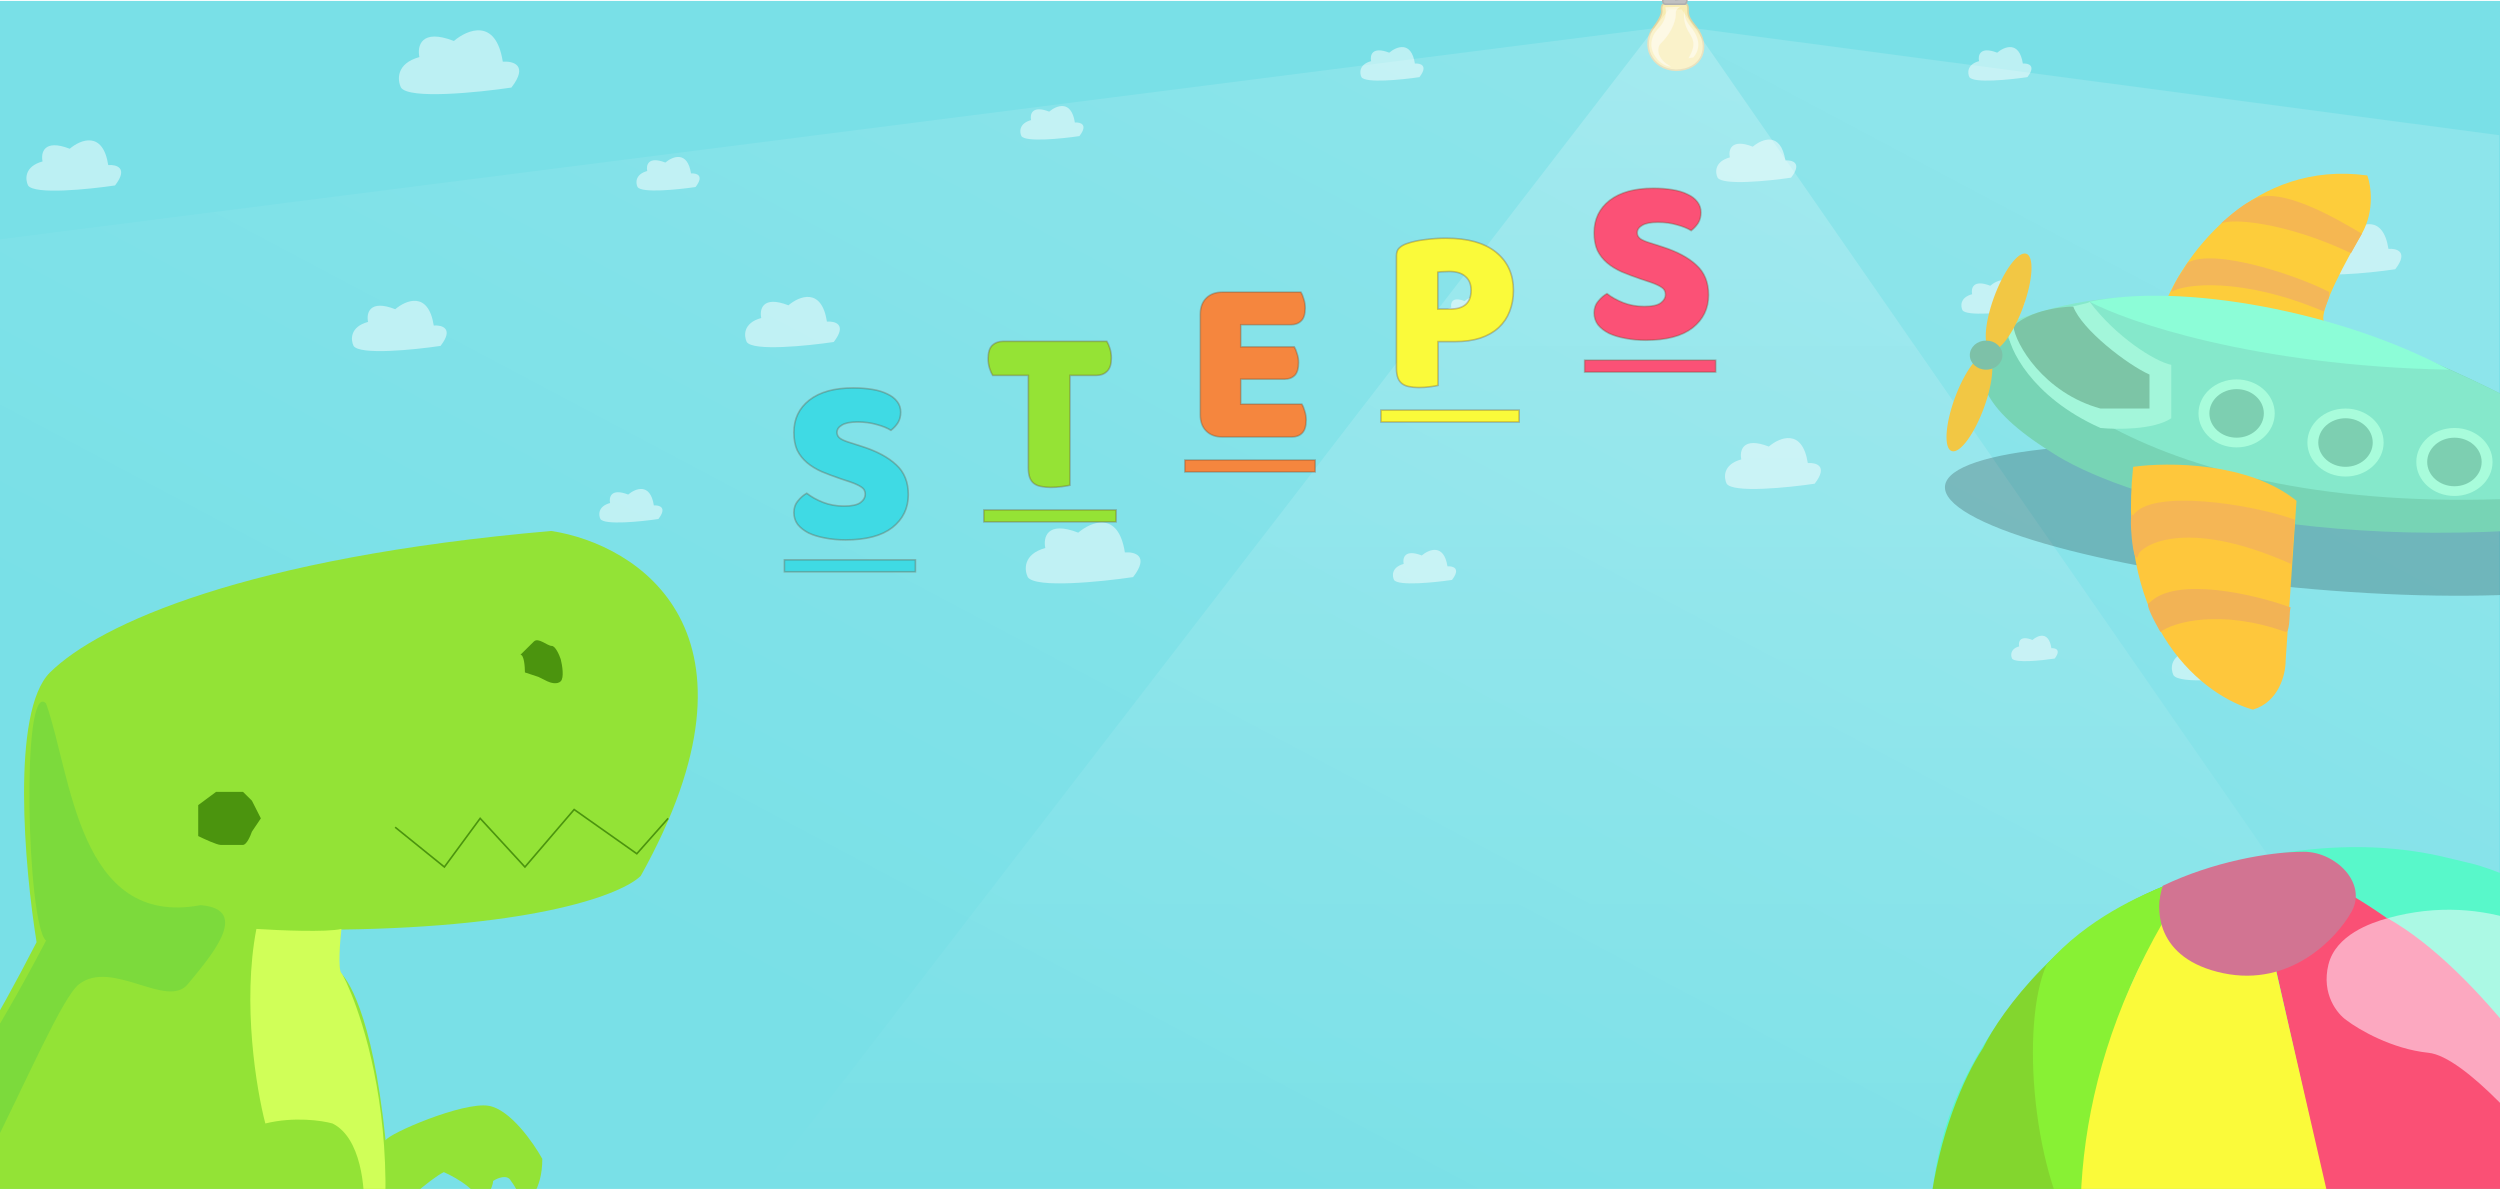 <svg width="1514" height="720" viewBox="0 0 1514 720" fill="none" xmlns="http://www.w3.org/2000/svg">
<rect x="0" y="0" width="1514" height="720" fill="#333333" stroke="none"/>
<g clip-path="url(#clip0)">
<rect width="1514" height="720" fill="white"/>
<rect y="0.578" width="1514" height="719.428" fill="#79E0E7"/>
<path d="M1188.47 187.86C1190.96 191.664 1212.92 189.445 1223.59 187.86C1229.15 180.69 1224.08 179.385 1220.85 179.629C1218.65 165.582 1209.57 169.387 1205.3 173.045C1194.76 168.948 1193.59 174.752 1194.32 178.166C1186.86 180.214 1187.31 185.482 1188.47 187.86Z" fill="white" fill-opacity="0.5"/>
<path d="M844.211 351.204C846.699 355.008 868.659 352.789 879.328 351.204C884.888 344.034 879.816 342.73 876.585 342.974C874.39 328.927 865.306 332.731 861.038 336.389C850.503 332.292 849.332 338.096 850.064 341.51C842.602 343.559 843.053 348.826 844.211 351.204Z" fill="white" fill-opacity="0.5"/>
<path d="M1045.66 292.924C1049.44 298.699 1082.77 295.33 1098.96 292.924C1107.4 282.042 1099.7 280.062 1094.8 280.432C1091.47 259.112 1077.68 264.886 1071.2 270.438C1055.21 264.22 1053.43 273.029 1054.54 278.211C1043.22 281.32 1043.9 289.315 1045.66 292.924Z" fill="white" fill-opacity="0.5"/>
<path d="M1192.66 46.717C1195.15 50.522 1217.11 48.303 1227.78 46.717C1233.34 39.548 1228.26 38.243 1225.03 38.487C1222.84 24.44 1213.75 28.245 1209.49 31.903C1198.95 27.806 1197.78 33.61 1198.51 37.024C1191.05 39.072 1191.5 44.34 1192.66 46.717Z" fill="white" fill-opacity="0.5"/>
<path d="M363.605 314.317C366.093 318.121 388.053 315.902 398.722 314.317C404.282 307.147 399.21 305.842 395.979 306.086C393.784 292.039 384.7 295.844 380.432 299.502C369.897 295.405 368.726 301.209 369.458 304.623C361.996 306.671 362.447 311.939 363.605 314.317Z" fill="white" fill-opacity="0.5"/>
<path d="M622.41 349.488C626.929 356.4 666.824 352.368 686.207 349.488C696.308 336.463 687.093 334.093 681.223 334.536C677.235 309.017 660.732 315.929 652.979 322.574C633.84 315.131 631.713 325.676 633.043 331.878C619.486 335.599 620.305 345.169 622.41 349.488Z" fill="white" fill-opacity="0.5"/>
<path d="M1040.17 107.597C1043.32 112.42 1071.16 109.606 1084.68 107.597C1091.73 98.508 1085.3 96.855 1081.21 97.164C1078.42 79.357 1066.91 84.18 1061.5 88.817C1048.14 83.624 1046.66 90.981 1047.59 95.309C1038.13 97.906 1038.7 104.583 1040.17 107.597Z" fill="white" fill-opacity="0.5"/>
<path d="M242.837 53.026C247.573 60.27 289.391 56.044 309.708 53.026C320.296 39.373 310.637 36.889 304.484 37.353C300.304 10.605 283.006 17.849 274.879 24.815C254.818 17.013 252.589 28.066 253.982 34.567C239.772 38.468 240.631 48.498 242.837 53.026Z" fill="white" fill-opacity="0.5"/>
<path d="M824.493 46.717C826.98 50.522 848.94 48.303 859.61 46.717C865.17 39.548 860.097 38.243 856.866 38.487C854.671 24.44 845.587 28.245 841.32 31.903C830.784 27.806 829.614 33.61 830.345 37.024C822.883 39.072 823.334 44.34 824.493 46.717Z" fill="white" fill-opacity="0.5"/>
<path d="M874.594 193.611C876.425 196.496 892.59 194.813 900.444 193.611C904.537 188.175 900.803 187.185 898.425 187.37C896.809 176.719 890.122 179.604 886.98 182.378C879.225 179.271 878.364 183.672 878.902 186.261C873.409 187.814 873.741 191.808 874.594 193.611Z" fill="white" fill-opacity="0.5"/>
<path d="M1218.49 398.803C1220.32 401.688 1236.48 400.005 1244.34 398.803C1248.43 393.367 1244.69 392.378 1242.32 392.563C1240.7 381.911 1234.01 384.796 1230.87 387.57C1223.12 384.463 1222.25 388.864 1222.79 391.453C1217.3 393.006 1217.63 397 1218.49 398.803Z" fill="white" fill-opacity="0.5"/>
<path d="M386.105 113.258C388.593 117.062 410.553 114.843 421.222 113.258C426.782 106.088 421.71 104.784 418.479 105.028C416.284 90.981 407.2 94.785 402.932 98.443C392.397 94.346 391.226 100.15 391.958 103.564C384.496 105.613 384.947 110.88 386.105 113.258Z" fill="white" fill-opacity="0.5"/>
<path d="M618.564 82.42C621.052 86.225 643.012 84.005 653.681 82.42C659.241 75.25 654.169 73.946 650.938 74.19C648.743 60.143 639.659 63.947 635.391 67.605C624.856 63.508 623.686 69.312 624.417 72.727C616.955 74.775 617.406 80.043 618.564 82.42Z" fill="white" fill-opacity="0.5"/>
<path d="M452.232 207.114C455.964 212.82 488.904 209.492 504.908 207.114C513.248 196.359 505.639 194.402 500.793 194.768C497.5 173.698 483.874 179.405 477.473 184.892C461.67 178.746 459.914 187.452 461.012 192.573C449.818 195.646 450.495 203.547 452.232 207.114Z" fill="white" fill-opacity="0.5"/>
<path d="M214.123 209.475C217.854 215.182 250.795 211.853 266.798 209.475C275.139 198.72 267.53 196.764 262.683 197.129C259.391 176.059 245.765 181.766 239.363 187.253C223.561 181.107 221.805 189.813 222.902 194.935C211.709 198.007 212.386 205.909 214.123 209.475Z" fill="white" fill-opacity="0.5"/>
<path d="M223.48 439.352C227.211 445.058 260.151 441.73 276.155 439.352C284.495 428.597 276.887 426.64 272.04 427.006C268.748 405.936 255.122 411.643 248.72 417.13C232.917 410.984 231.162 419.69 232.259 424.811C221.065 427.884 221.742 435.785 223.48 439.352Z" fill="white" fill-opacity="0.5"/>
<path d="M1397.89 163.054C1401.62 168.76 1434.56 165.431 1450.56 163.054C1458.9 152.299 1451.29 150.342 1446.45 150.708C1443.15 129.638 1429.53 135.344 1423.13 140.831C1407.32 134.686 1405.57 143.392 1406.67 148.513C1395.47 151.586 1396.15 159.487 1397.89 163.054Z" fill="white" fill-opacity="0.5"/>
<path d="M1316.25 408.895C1319.98 414.602 1352.92 411.273 1368.93 408.895C1377.27 398.14 1369.66 396.184 1364.81 396.549C1361.52 375.479 1347.89 381.186 1341.49 386.673C1325.69 380.527 1323.93 389.233 1325.03 394.355C1313.84 397.427 1314.51 405.329 1316.25 408.895Z" fill="white" fill-opacity="0.5"/>
<path d="M16.988 112.306C20.72 118.012 53.66 114.684 69.664 112.306C78.004 101.551 70.395 99.594 65.549 99.96C62.256 78.89 48.63 84.597 42.229 90.084C26.426 83.938 24.67 92.644 25.768 97.766C14.574 100.838 15.251 108.739 16.988 112.306Z" fill="white" fill-opacity="0.5"/>
<path d="M1020.92 2.462L1020.87 2.454L1020.83 2.454L1008.32 2.454C1007.91 2.365 1007.22 2.401 1006.74 3.082C1006.27 3.737 1006.08 4.885 1006.35 6.793C1006.39 8.234 1005.5 11.255 1001.83 16.057C997.561 21.648 997.096 28.126 999.581 33.291C1002.07 38.456 1007.48 42.249 1014.83 42.541L1014.84 42.542H1014.85C1022.63 42.542 1028.15 39.101 1030.46 33.99C1032.76 28.887 1031.79 22.27 1026.92 16.053C1026.68 15.741 1026.43 15.43 1026.18 15.117C1024.26 12.726 1022.26 10.24 1022.26 6.749V6.727L1022.26 6.704C1022.24 6.459 1022.24 6.14 1022.25 5.757L1022.25 5.711C1022.26 5.322 1022.26 4.883 1022.23 4.467C1022.19 4.058 1022.12 3.623 1021.94 3.26C1021.75 2.877 1021.42 2.556 1020.92 2.462Z" fill="#F8ECB2" stroke="#DED4A2"/>
<path d="M1008.32 2.484L1008.41 2.515H1008.5H1020.23H1020.43L1020.57 2.386C1021.3 1.719 1021.59 1.028 1021.57 0.392C1021.54 -0.223 1021.23 -0.697 1020.93 -0.956L1020.75 -1.115L1020.52 -1.074L1014.95 -0.104L1014.94 -0.182L1021.09 -1.332L1021.15 -1.343L1021.21 -1.368C1021.46 -1.482 1021.68 -1.608 1021.82 -1.761C1021.9 -1.84 1021.98 -1.957 1022.01 -2.112C1022.05 -2.283 1022.01 -2.445 1021.93 -2.573C1021.79 -2.783 1021.57 -2.87 1021.46 -2.907C1021.33 -2.953 1021.18 -2.98 1021.06 -2.994L1020.99 -3.001L1020.92 -2.991L1007.79 -0.903L1007.58 -0.869L1007.46 -0.69C1006.9 0.125 1006.85 0.868 1007.15 1.467C1007.43 2.02 1007.95 2.344 1008.32 2.484ZM1007.34 -2.989L1007.19 -2.964L1007.09 -2.866C1006.9 -2.693 1006.73 -2.451 1006.74 -2.147C1006.75 -1.847 1006.92 -1.636 1007.06 -1.514C1007.34 -1.277 1007.74 -1.15 1007.99 -1.095L1008.09 -1.073L1008.19 -1.092C1009.48 -1.34 1011.68 -1.697 1014.01 -2.072L1014.16 -2.098C1016.54 -2.482 1019.01 -2.883 1020.7 -3.201L1020.73 -3.208L1020.77 -3.221C1021.13 -3.35 1021.44 -3.505 1021.63 -3.715C1021.73 -3.83 1021.81 -3.979 1021.83 -4.16C1021.85 -4.343 1021.8 -4.501 1021.73 -4.621C1021.6 -4.837 1021.38 -4.975 1021.23 -5.056C1021.07 -5.146 1020.89 -5.213 1020.76 -5.257L1020.68 -5.282H1020.6C1020.54 -5.282 1020.45 -5.269 1020.38 -5.26C1020.29 -5.248 1020.18 -5.231 1020.04 -5.209C1019.86 -5.18 1019.64 -5.144 1019.38 -5.1C1019.82 -5.176 1020.18 -5.241 1020.46 -5.3C1020.71 -5.353 1020.92 -5.403 1021.07 -5.456C1021.15 -5.481 1021.23 -5.514 1021.3 -5.558C1021.33 -5.572 1021.38 -5.6 1021.42 -5.645C1021.6 -5.741 1021.77 -5.895 1021.83 -6.14C1021.9 -6.436 1021.77 -6.676 1021.67 -6.803C1021.47 -7.057 1021.15 -7.246 1020.95 -7.341L1020.87 -7.378L1020.79 -7.388C1020.72 -7.395 1020.66 -7.391 1020.62 -7.389C1020.58 -7.386 1020.53 -7.381 1020.47 -7.375C1020.35 -7.362 1020.2 -7.343 1020.02 -7.317C1019.65 -7.267 1019.16 -7.193 1018.59 -7.102C1017.44 -6.921 1015.95 -6.676 1014.47 -6.428C1013.77 -6.311 1013.06 -6.193 1012.4 -6.082C1011.67 -5.959 1010.98 -5.844 1010.39 -5.745C1009.82 -5.652 1009.35 -5.574 1009.01 -5.52C1008.84 -5.493 1008.7 -5.471 1008.61 -5.457C1008.56 -5.45 1008.52 -5.445 1008.5 -5.442C1008.49 -5.441 1008.48 -5.44 1008.48 -5.44C1007.47 -5.433 1006.92 -4.869 1006.77 -4.438L1006.76 -4.423L1006.76 -4.408C1006.68 -4.11 1006.85 -3.887 1006.91 -3.816C1007 -3.721 1007.1 -3.647 1007.18 -3.594C1007.35 -3.483 1007.55 -3.389 1007.68 -3.335L1007.81 -3.282L1007.95 -3.304C1011.21 -3.831 1013.77 -4.224 1015.72 -4.525C1016.67 -4.671 1017.48 -4.795 1018.16 -4.903C1018.5 -4.957 1018.81 -5.006 1019.09 -5.053C1019.04 -5.044 1018.98 -5.034 1018.93 -5.025C1018.01 -4.87 1016.77 -4.656 1015.41 -4.418C1012.68 -3.941 1009.47 -3.37 1007.34 -2.989ZM1007.74 -7.391H1007.62L1007.49 -7.307C1007.25 -7.146 1007.05 -6.964 1006.93 -6.748C1006.8 -6.505 1006.79 -6.236 1006.91 -5.996C1007.01 -5.787 1007.18 -5.656 1007.32 -5.577C1007.46 -5.494 1007.61 -5.439 1007.74 -5.405L1007.85 -5.379L1007.95 -5.395L1020.37 -7.399L1020.94 -7.49L1020.77 -8.04C1020.59 -8.633 1020.26 -9.098 1019.96 -9.412C1019.81 -9.57 1019.67 -9.696 1019.55 -9.787C1019.48 -9.831 1019.42 -9.872 1019.36 -9.904C1019.36 -9.908 1019.35 -9.913 1019.34 -9.917C1019.18 -10.064 1018.97 -10.155 1018.79 -10.217C1018.55 -10.302 1018.25 -10.366 1017.93 -10.414C1017.29 -10.513 1016.48 -10.562 1015.62 -10.581C1013.91 -10.62 1011.96 -10.536 1010.69 -10.448L1010.66 -10.446L1010.64 -10.441C1008.79 -10.12 1008.1 -8.832 1008 -8.115L1007.92 -7.449L1008.58 -7.557L1013.6 -8.374L1013.61 -8.307C1012.59 -8.146 1011.27 -7.938 1010.14 -7.76C1009.48 -7.656 1008.87 -7.562 1008.43 -7.495C1008.21 -7.461 1008.03 -7.433 1007.91 -7.415C1007.85 -7.405 1007.8 -7.398 1007.76 -7.394L1007.74 -7.391ZM1007.73 -7.389C1007.72 -7.388 1007.72 -7.388 1007.72 -7.388C1007.72 -7.388 1007.72 -7.388 1007.73 -7.389Z" fill="#C0C0C0" stroke="#AFAFAF"/>
<path d="M1014.87 7.733C1014.9 5.534 1016.84 4.407 1017.8 4.118L1008.53 4.39C1009.94 11.006 1006.22 15.181 1003.92 17.683C994.397 28.032 1004.51 40.334 1012.06 40.334C1002.78 35.743 1003.45 28.437 1005.77 26.327C1013.6 18.569 1015.1 10.824 1014.87 7.921C1014.86 8.774 1014.84 9.932 1014.87 7.733Z" fill="white" fill-opacity="0.5"/>
<path d="M1023.52 20.721C1019.16 14.244 1019.67 9.348 1020.06 6.199C1020.37 7.801 1019.5 10.438 1022.96 15.146C1028.04 20.786 1031.15 28.111 1025.53 34.742L1022.51 35.309C1027.85 26.529 1024.73 23.258 1023.52 20.721Z" fill="white" fill-opacity="0.5"/>
<path d="M460.382 720.005L1010.72 5.713H1018.35L1513.56 720.005H460.382Z" fill="url(#paint0_linear)" fill-opacity="0.2"/>
<path d="M-2.614 145.278L1002.06 17.081L1010.55 5.734H1018.5L1026.02 17.081L1513.56 81.876V720L1.944 720L-2.614 145.278Z" fill="url(#paint1_linear)" fill-opacity="0.15"/>
<path d="M509.16 289.952C504.936 288.512 501.096 287.072 497.64 285.632C494.184 284.096 491.208 282.272 488.712 280.16C486.216 278.048 484.248 275.552 482.808 272.672C481.464 269.696 480.792 266.096 480.792 261.872C480.792 253.712 483.912 247.184 490.152 242.288C496.488 237.392 505.32 234.944 516.648 234.944C520.776 234.944 524.616 235.232 528.168 235.808C531.72 236.384 534.744 237.296 537.24 238.544C539.832 239.696 541.848 241.232 543.288 243.152C544.728 244.976 545.448 247.136 545.448 249.632C545.448 252.128 544.872 254.288 543.72 256.112C542.568 257.84 541.176 259.328 539.544 260.576C537.432 259.232 534.6 258.08 531.048 257.12C527.496 256.064 523.608 255.536 519.384 255.536C515.064 255.536 511.896 256.16 509.88 257.408C507.864 258.56 506.856 260.048 506.856 261.872C506.856 263.312 507.48 264.512 508.728 265.472C509.976 266.336 511.848 267.152 514.344 267.92L521.976 270.368C531 273.248 537.912 276.944 542.712 281.456C547.608 285.872 550.056 291.92 550.056 299.6C550.056 307.76 546.84 314.384 540.408 319.472C533.976 324.464 524.52 326.96 512.04 326.96C507.624 326.96 503.496 326.576 499.656 325.808C495.912 325.136 492.6 324.128 489.72 322.784C486.936 321.344 484.728 319.616 483.096 317.6C481.56 315.488 480.792 313.088 480.792 310.4C480.792 307.616 481.608 305.264 483.24 303.344C484.872 301.328 486.648 299.792 488.568 298.736C491.256 300.848 494.52 302.672 498.36 304.208C502.296 305.744 506.568 306.512 511.176 306.512C515.88 306.512 519.192 305.792 521.112 304.352C523.032 302.912 523.992 301.232 523.992 299.312C523.992 297.392 523.224 295.952 521.688 294.992C520.152 293.936 517.992 292.928 515.208 291.968L509.16 289.952Z" fill="#3FDAE4"/>
<path d="M475.032 339.056H554.376V346.256H475.032V339.056Z" fill="#3FDAE4"/>
<path d="M509.16 289.952L508.998 290.425L509.001 290.426L509.16 289.952ZM497.64 285.632L497.436 286.089L497.447 286.094L497.64 285.632ZM482.808 272.672L482.352 272.878L482.356 272.887L482.36 272.896L482.808 272.672ZM490.152 242.288L489.846 241.892L489.843 241.895L490.152 242.288ZM528.168 235.808L528.248 235.315L528.168 235.808ZM537.24 238.544L537.016 238.991L537.026 238.996L537.037 239.001L537.24 238.544ZM543.288 243.152L542.887 243.452L542.895 243.462L543.288 243.152ZM543.72 256.112L544.136 256.39L544.142 256.379L543.72 256.112ZM539.544 260.576L539.275 260.998L539.57 261.185L539.847 260.973L539.544 260.576ZM531.048 257.12L530.905 257.6L530.917 257.603L531.048 257.12ZM509.88 257.408L510.128 257.842L510.135 257.838L510.143 257.833L509.88 257.408ZM508.728 265.472L508.423 265.868L508.433 265.876L508.443 265.883L508.728 265.472ZM514.344 267.92L514.496 267.444L514.491 267.442L514.344 267.92ZM521.976 270.368L521.823 270.844L521.824 270.844L521.976 270.368ZM542.712 281.456L542.369 281.821L542.377 281.827L542.712 281.456ZM540.408 319.472L540.714 319.867L540.718 319.864L540.408 319.472ZM499.656 325.808L499.754 325.318L499.744 325.316L499.656 325.808ZM489.72 322.784L489.49 323.228L489.499 323.233L489.508 323.237L489.72 322.784ZM483.096 317.6L482.691 317.894L482.699 317.905L482.707 317.915L483.096 317.6ZM483.24 303.344L483.621 303.668L483.628 303.659L483.24 303.344ZM488.568 298.736L488.876 298.343L488.616 298.139L488.327 298.298L488.568 298.736ZM498.36 304.208L498.174 304.672L498.178 304.674L498.36 304.208ZM521.112 304.352L521.412 304.752L521.112 304.352ZM521.688 294.992L521.404 295.404L521.413 295.41L521.423 295.416L521.688 294.992ZM515.208 291.968L515.371 291.495L515.366 291.494L515.208 291.968ZM509.321 289.479C505.105 288.042 501.276 286.606 497.832 285.171L497.447 286.094C500.915 287.539 504.766 288.982 508.998 290.425L509.321 289.479ZM497.843 285.175C494.423 283.656 491.489 281.855 489.035 279.778L488.389 280.542C490.926 282.689 493.944 284.537 497.437 286.089L497.843 285.175ZM489.035 279.778C486.589 277.709 484.664 275.267 483.255 272.449L482.36 272.896C483.831 275.837 485.842 278.387 488.389 280.542L489.035 279.778ZM483.263 272.466C481.956 269.571 481.292 266.045 481.292 261.872H480.292C480.292 266.147 480.971 269.821 482.352 272.878L483.263 272.466ZM481.292 261.872C481.292 253.861 484.345 247.48 490.46 242.681L489.843 241.895C483.478 246.889 480.292 253.564 480.292 261.872H481.292ZM490.457 242.684C496.676 237.878 505.385 235.444 516.648 235.444V234.444C505.254 234.444 496.299 236.906 489.846 241.892L490.457 242.684ZM516.648 235.444C520.753 235.444 524.566 235.731 528.088 236.302L528.248 235.315C524.666 234.734 520.799 234.444 516.648 234.444V235.444ZM528.088 236.302C531.603 236.872 534.576 237.771 537.016 238.991L537.463 238.097C534.911 236.821 531.836 235.896 528.248 235.315L528.088 236.302ZM537.037 239.001C539.565 240.125 541.507 241.612 542.888 243.452L543.688 242.852C542.188 240.852 540.098 239.268 537.443 238.087L537.037 239.001ZM542.895 243.462C544.26 245.191 544.948 247.24 544.948 249.632H545.948C545.948 247.033 545.195 244.761 543.68 242.842L542.895 243.462ZM544.948 249.632C544.948 252.049 544.391 254.113 543.297 255.845L544.142 256.379C545.352 254.463 545.948 252.207 545.948 249.632H544.948ZM543.304 255.835C542.182 257.517 540.828 258.965 539.24 260.179L539.847 260.973C541.524 259.691 542.953 258.163 544.136 256.389L543.304 255.835ZM539.812 260.154C537.642 258.774 534.758 257.605 531.178 256.637L530.917 257.603C534.441 258.555 537.221 259.691 539.275 260.998L539.812 260.154ZM531.19 256.641C527.586 255.569 523.649 255.036 519.384 255.036V256.036C523.566 256.036 527.405 256.559 530.905 257.599L531.19 256.641ZM519.384 255.036C515.036 255.036 511.753 255.66 509.616 256.983L510.143 257.833C512.038 256.66 515.091 256.036 519.384 256.036V255.036ZM509.632 256.974C507.509 258.187 506.356 259.818 506.356 261.872H507.356C507.356 260.278 508.218 258.933 510.128 257.842L509.632 256.974ZM506.356 261.872C506.356 263.483 507.065 264.824 508.423 265.868L509.032 265.076C507.894 264.2 507.356 263.141 507.356 261.872H506.356ZM508.443 265.883C509.753 266.79 511.681 267.624 514.197 268.398L514.491 267.442C512.014 266.68 510.198 265.882 509.012 265.061L508.443 265.883ZM514.191 268.396L521.823 270.844L522.128 269.892L514.496 267.444L514.191 268.396ZM521.824 270.844C530.805 273.711 537.642 277.377 542.369 281.82L543.054 281.092C538.181 276.511 531.194 272.785 522.128 269.892L521.824 270.844ZM542.377 281.827C547.15 286.133 549.556 292.036 549.556 299.6H550.556C550.556 291.804 548.065 285.612 543.046 281.085L542.377 281.827ZM549.556 299.6C549.556 307.606 546.41 314.086 540.097 319.08L540.718 319.864C547.269 314.682 550.556 307.914 550.556 299.6H549.556ZM540.101 319.077C533.793 323.973 524.465 326.46 512.04 326.46V327.46C524.575 327.46 534.159 324.955 540.714 319.867L540.101 319.077ZM512.04 326.46C507.652 326.46 503.558 326.079 499.754 325.318L499.558 326.298C503.434 327.074 507.595 327.46 512.04 327.46V326.46ZM499.744 325.316C496.034 324.65 492.765 323.654 489.931 322.331L489.508 323.237C492.434 324.603 495.789 325.622 499.567 326.3L499.744 325.316ZM489.949 322.34C487.214 320.925 485.065 319.238 483.484 317.286L482.707 317.915C484.39 319.994 486.657 321.763 489.49 323.228L489.949 322.34ZM483.5 317.306C482.028 315.282 481.292 312.986 481.292 310.4H480.292C480.292 313.19 481.091 315.694 482.691 317.894L483.5 317.306ZM481.292 310.4C481.292 307.721 482.074 305.488 483.621 303.668L482.859 303.02C481.142 305.04 480.292 307.511 480.292 310.4H481.292ZM483.628 303.659C485.227 301.684 486.955 300.194 488.809 299.174L488.327 298.298C486.34 299.39 484.516 300.972 482.851 303.03L483.628 303.659ZM488.259 299.129C490.991 301.276 494.299 303.122 498.174 304.672L498.545 303.744C494.741 302.222 491.52 300.42 488.876 298.343L488.259 299.129ZM498.178 304.674C502.177 306.234 506.511 307.012 511.176 307.012V306.012C506.624 306.012 502.414 305.254 498.541 303.742L498.178 304.674ZM511.176 307.012C515.9 307.012 519.354 306.295 521.412 304.752L520.812 303.952C519.029 305.289 515.859 306.012 511.176 306.012V307.012ZM521.412 304.752C523.423 303.244 524.492 301.429 524.492 299.312H523.492C523.492 301.036 522.641 302.58 520.812 303.952L521.412 304.752ZM524.492 299.312C524.492 297.232 523.645 295.626 521.953 294.568L521.423 295.416C522.802 296.278 523.492 297.552 523.492 299.312H524.492ZM521.971 294.58C520.383 293.488 518.176 292.463 515.371 291.495L515.045 292.441C517.808 293.394 519.921 294.384 521.404 295.404L521.971 294.58ZM515.366 291.494L509.318 289.478L509.001 290.426L515.049 292.442L515.366 291.494Z" fill="#6C3E21" fill-opacity="0.3"/>
<path d="M475.032 339.056V338.556H474.532V339.056H475.032ZM554.376 339.056H554.876V338.556H554.376V339.056ZM554.376 346.256V346.756H554.876V346.256H554.376ZM475.032 346.256H474.532V346.756H475.032V346.256ZM475.032 339.556H554.376V338.556H475.032V339.556ZM553.876 339.056V346.256H554.876V339.056H553.876ZM554.376 345.756H475.032V346.756H554.376V345.756ZM475.532 346.256V339.056H474.532V346.256H475.532Z" fill="#6C3E21" fill-opacity="0.3"/>
<path d="M601.164 227.322C600.492 226.266 599.868 224.826 599.292 223.002C598.716 221.178 598.428 219.258 598.428 217.242C598.428 213.498 599.244 210.81 600.876 209.178C602.604 207.546 604.812 206.73 607.5 206.73H670.284C670.956 207.786 671.58 209.226 672.156 211.05C672.732 212.874 673.02 214.794 673.02 216.81C673.02 220.554 672.156 223.242 670.428 224.874C668.796 226.506 666.636 227.322 663.948 227.322H647.964V293.85C646.908 294.138 645.228 294.426 642.924 294.714C640.716 295.002 638.508 295.146 636.3 295.146C634.092 295.146 632.124 294.954 630.396 294.57C628.764 294.282 627.372 293.706 626.22 292.842C625.068 291.978 624.204 290.778 623.628 289.242C623.052 287.706 622.764 285.69 622.764 283.194V227.322H601.164Z" fill="#95E335"/>
<path d="M595.836 308.826H675.9V316.026H595.836V308.826Z" fill="#95E335"/>
<path d="M601.164 227.322L600.742 227.59L600.89 227.822H601.164V227.322ZM599.292 223.002L598.815 223.152L599.292 223.002ZM600.876 209.178L600.533 208.814L600.528 208.819L600.523 208.824L600.876 209.178ZM670.284 206.73L670.706 206.461L670.559 206.23H670.284V206.73ZM672.156 211.05L672.633 210.899L672.156 211.05ZM670.428 224.874L670.085 224.51L670.08 224.515L670.075 224.52L670.428 224.874ZM647.964 227.322V226.822H647.464V227.322H647.964ZM647.964 293.85L648.096 294.332L648.464 294.232V293.85H647.964ZM642.924 294.714L642.862 294.218L642.859 294.218L642.924 294.714ZM630.396 294.57L630.505 294.082L630.494 294.079L630.483 294.077L630.396 294.57ZM626.22 292.842L626.52 292.442L626.22 292.842ZM623.628 289.242L623.16 289.417L623.628 289.242ZM622.764 227.322H623.264V226.822H622.764V227.322ZM601.586 227.053C600.946 226.048 600.338 224.653 599.769 222.851L598.815 223.152C599.398 224.998 600.038 226.484 600.742 227.59L601.586 227.053ZM599.769 222.851C599.209 221.078 598.928 219.209 598.928 217.242H597.928C597.928 219.306 598.223 221.277 598.815 223.152L599.769 222.851ZM598.928 217.242C598.928 213.551 599.735 211.026 601.23 209.531L600.523 208.824C598.753 210.594 597.928 213.444 597.928 217.242H598.928ZM601.219 209.541C602.842 208.009 604.922 207.23 607.5 207.23V206.23C604.703 206.23 602.366 207.083 600.533 208.814L601.219 209.541ZM607.5 207.23H670.284V206.23H607.5V207.23ZM669.862 206.998C670.502 208.004 671.11 209.398 671.679 211.2L672.633 210.899C672.05 209.053 671.41 207.568 670.706 206.461L669.862 206.998ZM671.679 211.2C672.239 212.973 672.52 214.842 672.52 216.81H673.52C673.52 214.745 673.225 212.774 672.633 210.899L671.679 211.2ZM672.52 216.81C672.52 220.494 671.668 223.015 670.085 224.51L670.771 225.237C672.644 223.468 673.52 220.614 673.52 216.81H672.52ZM670.075 224.52C668.552 226.043 666.527 226.822 663.948 226.822V227.822C666.745 227.822 669.04 226.969 670.782 225.227L670.075 224.52ZM663.948 226.822H647.964V227.822H663.948V226.822ZM647.464 227.322V293.85H648.464V227.322H647.464ZM647.833 293.367C646.813 293.645 645.163 293.93 642.862 294.218L642.986 295.21C645.294 294.921 647.003 294.63 648.096 294.332L647.833 293.367ZM642.859 294.218C640.673 294.503 638.486 294.646 636.3 294.646V295.646C638.53 295.646 640.76 295.5 642.989 295.21L642.859 294.218ZM636.3 294.646C634.12 294.646 632.19 294.456 630.505 294.082L630.288 295.058C632.059 295.451 634.064 295.646 636.3 295.646V294.646ZM630.483 294.077C628.917 293.801 627.6 293.252 626.52 292.442L625.92 293.242C627.144 294.16 628.612 294.763 630.309 295.062L630.483 294.077ZM626.52 292.442C625.455 291.643 624.644 290.526 624.096 289.066L623.16 289.417C623.765 291.03 624.682 292.313 625.92 293.242L626.52 292.442ZM624.096 289.066C623.549 287.608 623.264 285.658 623.264 283.194H622.264C622.264 285.722 622.555 287.804 623.16 289.417L624.096 289.066ZM623.264 283.194V227.322H622.264V283.194H623.264ZM622.764 226.822H601.164V227.822H622.764V226.822Z" fill="#6C3E21" fill-opacity="0.3"/>
<path d="M595.836 308.826V308.326H595.336V308.826H595.836ZM675.9 308.826H676.4V308.326H675.9V308.826ZM675.9 316.026V316.526H676.4V316.026H675.9ZM595.836 316.026H595.336V316.526H595.836V316.026ZM595.836 309.326H675.9V308.326H595.836V309.326ZM675.4 308.826V316.026H676.4V308.826H675.4ZM675.9 315.526H595.836V316.526H675.9V315.526ZM596.336 316.026V308.826H595.336V316.026H596.336Z" fill="#6C3E21" fill-opacity="0.3"/>
<path d="M726.915 190.323C726.915 186.195 728.115 182.931 730.515 180.531C732.915 178.131 736.179 176.931 740.307 176.931H787.827C788.499 177.987 789.075 179.379 789.555 181.107C790.131 182.835 790.419 184.659 790.419 186.579C790.419 190.227 789.603 192.819 787.971 194.355C786.435 195.891 784.371 196.659 781.779 196.659H751.395V210.051H783.795C784.467 211.107 785.043 212.499 785.523 214.227C786.099 215.859 786.387 217.635 786.387 219.555C786.387 223.203 785.619 225.795 784.083 227.331C782.547 228.867 780.483 229.635 777.891 229.635H751.395V244.755H788.403C789.075 245.811 789.651 247.203 790.131 248.931C790.707 250.659 790.995 252.483 790.995 254.403C790.995 258.051 790.179 260.691 788.547 262.323C787.011 263.859 784.947 264.627 782.355 264.627H740.307C736.179 264.627 732.915 263.427 730.515 261.027C728.115 258.627 726.915 255.363 726.915 251.235V190.323Z" fill="#F5863E"/>
<path d="M717.555 278.595H796.467V285.795H717.555V278.595Z" fill="#F5863E"/>
<path d="M787.827 176.931L788.248 176.663L788.101 176.431H787.827V176.931ZM789.555 181.107L789.073 181.241L789.076 181.253L789.08 181.265L789.555 181.107ZM787.971 194.355L787.628 193.991L787.622 193.996L787.617 194.002L787.971 194.355ZM751.395 196.659V196.159H750.895V196.659H751.395ZM751.395 210.051H750.895V210.551H751.395V210.051ZM783.795 210.051L784.216 209.783L784.069 209.551H783.795V210.051ZM785.523 214.227L785.041 214.361L785.045 214.378L785.051 214.394L785.523 214.227ZM751.395 229.635V229.135H750.895V229.635H751.395ZM751.395 244.755H750.895V245.255H751.395V244.755ZM788.403 244.755L788.824 244.487L788.677 244.255H788.403V244.755ZM790.131 248.931L789.649 249.065L789.652 249.077L789.656 249.089L790.131 248.931ZM788.547 262.323L788.193 261.97L788.547 262.323ZM730.515 261.027L730.868 260.674L730.515 261.027ZM727.415 190.323C727.415 186.297 728.582 183.171 730.868 180.885L730.161 180.178C727.648 182.691 726.415 186.093 726.415 190.323H727.415ZM730.868 180.885C733.155 178.598 736.281 177.431 740.307 177.431V176.431C736.077 176.431 732.674 177.664 730.161 180.178L730.868 180.885ZM740.307 177.431H787.827V176.431H740.307V177.431ZM787.405 177.2C788.042 178.2 788.601 179.542 789.073 181.241L790.036 180.973C789.548 179.217 788.956 177.774 788.248 176.663L787.405 177.2ZM789.08 181.265C789.638 182.94 789.919 184.71 789.919 186.579H790.919C790.919 184.608 790.623 182.731 790.029 180.949L789.08 181.265ZM789.919 186.579C789.919 190.173 789.112 192.595 787.628 193.991L788.313 194.719C790.094 193.044 790.919 190.282 790.919 186.579H789.919ZM787.617 194.002C786.193 195.426 784.266 196.159 781.779 196.159V197.159C784.476 197.159 786.677 196.356 788.324 194.709L787.617 194.002ZM781.779 196.159H751.395V197.159H781.779V196.159ZM750.895 196.659V210.051H751.895V196.659H750.895ZM751.395 210.551H783.795V209.551H751.395V210.551ZM783.373 210.32C784.01 211.32 784.569 212.662 785.041 214.361L786.004 214.093C785.516 212.337 784.924 210.894 784.216 209.783L783.373 210.32ZM785.051 214.394C785.606 215.967 785.887 217.686 785.887 219.555H786.887C786.887 217.585 786.591 215.752 785.994 214.061L785.051 214.394ZM785.887 219.555C785.887 223.156 785.125 225.582 783.729 226.978L784.436 227.685C786.113 226.009 786.887 223.251 786.887 219.555H785.887ZM783.729 226.978C782.305 228.402 780.378 229.135 777.891 229.135V230.135C780.588 230.135 782.789 229.332 784.436 227.685L783.729 226.978ZM777.891 229.135H751.395V230.135H777.891V229.135ZM750.895 229.635V244.755H751.895V229.635H750.895ZM751.395 245.255H788.403V244.255H751.395V245.255ZM787.981 245.024C788.618 246.024 789.177 247.366 789.649 249.065L790.612 248.797C790.124 247.041 789.532 245.598 788.824 244.487L787.981 245.024ZM789.656 249.089C790.214 250.764 790.495 252.534 790.495 254.403H791.495C791.495 252.432 791.199 250.555 790.605 248.773L789.656 249.089ZM790.495 254.403C790.495 257.993 789.689 260.474 788.193 261.97L788.9 262.677C790.668 260.909 791.495 258.109 791.495 254.403H790.495ZM788.193 261.97C786.769 263.394 784.842 264.127 782.355 264.127V265.127C785.052 265.127 787.253 264.324 788.9 262.677L788.193 261.97ZM782.355 264.127H740.307V265.127H782.355V264.127ZM740.307 264.127C736.281 264.127 733.155 262.96 730.868 260.674L730.161 261.381C732.674 263.894 736.077 265.127 740.307 265.127V264.127ZM730.868 260.674C728.582 258.387 727.415 255.261 727.415 251.235H726.415C726.415 255.465 727.648 258.867 730.161 261.381L730.868 260.674ZM727.415 251.235V190.323H726.415V251.235H727.415Z" fill="#6C3E21" fill-opacity="0.3"/>
<path d="M717.555 278.595V278.095H717.055V278.595H717.555ZM796.467 278.595H796.967V278.095H796.467V278.595ZM796.467 285.795V286.295H796.967V285.795H796.467ZM717.555 285.795H717.055V286.295H717.555V285.795ZM717.555 279.095H796.467V278.095H717.555V279.095ZM795.967 278.595V285.795H796.967V278.595H795.967ZM796.467 285.295H717.555V286.295H796.467V285.295ZM718.055 285.795V278.595H717.055V285.795H718.055Z" fill="#6C3E21" fill-opacity="0.3"/>
<path d="M878.368 187.165C882.4 187.165 885.472 186.253 887.584 184.429C889.792 182.509 890.896 179.629 890.896 175.789C890.896 172.141 889.744 169.357 887.44 167.437C885.232 165.421 881.968 164.413 877.648 164.413C876.112 164.413 874.816 164.461 873.76 164.557C872.8 164.557 871.792 164.653 870.736 164.845V187.165H878.368ZM870.88 233.389C869.824 233.677 868.144 233.965 865.84 234.253C863.632 234.541 861.424 234.685 859.216 234.685C857.008 234.685 855.04 234.493 853.312 234.109C851.68 233.821 850.288 233.245 849.136 232.381C847.984 231.517 847.12 230.317 846.544 228.781C845.968 227.245 845.68 225.229 845.68 222.733V154.909C845.68 152.893 846.208 151.357 847.264 150.301C848.416 149.149 849.952 148.237 851.872 147.565C855.136 146.413 858.832 145.597 862.96 145.117C867.184 144.541 871.408 144.253 875.632 144.253C888.88 144.253 899.008 147.085 906.016 152.749C913.024 158.413 916.528 166.093 916.528 175.789C916.528 180.493 915.76 184.765 914.224 188.605C912.784 192.349 910.576 195.613 907.6 198.397C904.72 201.085 901.024 203.197 896.512 204.733C892.096 206.173 886.96 206.893 881.104 206.893H870.88V233.389Z" fill="#FAFA3A"/>
<path d="M836.32 248.365H919.984V255.565H836.32V248.365Z" fill="#FAFA3A"/>
<path d="M887.584 184.429L887.911 184.807L887.912 184.806L887.584 184.429ZM887.44 167.437L887.103 167.806L887.111 167.814L887.12 167.821L887.44 167.437ZM873.76 164.557V165.057H873.783L873.805 165.055L873.76 164.557ZM870.736 164.845L870.647 164.353L870.236 164.428V164.845H870.736ZM870.736 187.165H870.236V187.665H870.736V187.165ZM870.88 233.389L871.012 233.871L871.38 233.771V233.389H870.88ZM865.84 234.253L865.778 233.757L865.775 233.757L865.84 234.253ZM853.312 234.109L853.421 233.621L853.41 233.618L853.399 233.617L853.312 234.109ZM849.136 232.381L848.836 232.781L849.136 232.381ZM846.544 228.781L846.076 228.957L846.544 228.781ZM847.264 150.301L847.618 150.655L847.264 150.301ZM851.872 147.565L852.037 148.037L852.039 148.036L851.872 147.565ZM862.96 145.117L863.018 145.614L863.028 145.612L862.96 145.117ZM914.224 188.605L913.76 188.419L913.757 188.425L914.224 188.605ZM907.6 198.397L907.941 198.762L907.942 198.762L907.6 198.397ZM896.512 204.733L896.667 205.208L896.673 205.206L896.512 204.733ZM870.88 206.893V206.393H870.38V206.893H870.88ZM878.368 187.665C882.468 187.665 885.675 186.738 887.911 184.807L887.257 184.051C885.269 185.768 882.333 186.665 878.368 186.665V187.665ZM887.912 184.806C890.261 182.764 891.396 179.726 891.396 175.789H890.396C890.396 179.532 889.323 182.254 887.256 184.052L887.912 184.806ZM891.396 175.789C891.396 172.028 890.203 169.088 887.76 167.053L887.12 167.821C889.285 169.626 890.396 172.254 890.396 175.789H891.396ZM887.777 167.068C885.443 164.937 882.038 163.913 877.648 163.913V164.913C881.898 164.913 885.021 165.905 887.103 167.806L887.777 167.068ZM877.648 163.913C876.103 163.913 874.791 163.961 873.715 164.059L873.805 165.055C874.841 164.961 876.121 164.913 877.648 164.913V163.913ZM873.76 164.057C872.767 164.057 871.729 164.156 870.647 164.353L870.826 165.337C871.855 165.15 872.833 165.057 873.76 165.057V164.057ZM870.236 164.845V187.165H871.236V164.845H870.236ZM870.736 187.665H878.368V186.665H870.736V187.665ZM870.749 232.907C869.729 233.185 868.079 233.469 865.778 233.757L865.902 234.749C868.21 234.461 869.919 234.169 871.012 233.871L870.749 232.907ZM865.775 233.757C863.589 234.042 861.402 234.185 859.216 234.185V235.185C861.446 235.185 863.676 235.04 865.905 234.749L865.775 233.757ZM859.216 234.185C857.036 234.185 855.106 233.995 853.421 233.621L853.204 234.597C854.975 234.991 856.98 235.185 859.216 235.185V234.185ZM853.399 233.617C851.833 233.34 850.516 232.791 849.436 231.981L848.836 232.781C850.06 233.699 851.528 234.302 853.225 234.601L853.399 233.617ZM849.436 231.981C848.371 231.182 847.56 230.065 847.012 228.605L846.076 228.957C846.681 230.569 847.598 231.852 848.836 232.781L849.436 231.981ZM847.012 228.605C846.465 227.147 846.18 225.197 846.18 222.733H845.18C845.18 225.261 845.471 227.343 846.076 228.957L847.012 228.605ZM846.18 222.733V154.909H845.18V222.733H846.18ZM846.18 154.909C846.18 152.978 846.685 151.588 847.618 150.655L846.911 149.947C845.732 151.126 845.18 152.808 845.18 154.909H846.18ZM847.618 150.655C848.705 149.567 850.171 148.69 852.037 148.037L851.707 147.093C849.733 147.784 848.127 148.731 846.911 149.947L847.618 150.655ZM852.039 148.036C855.261 146.899 858.92 146.09 863.018 145.614L862.902 144.62C858.744 145.104 855.011 145.927 851.706 147.093L852.039 148.036ZM863.028 145.612C867.23 145.039 871.431 144.753 875.632 144.753V143.753C871.385 143.753 867.139 144.043 862.893 144.622L863.028 145.612ZM875.632 144.753C888.818 144.753 898.816 147.573 905.702 153.138L906.33 152.36C899.2 146.597 888.943 143.753 875.632 143.753V144.753ZM905.702 153.138C912.583 158.699 916.028 166.231 916.028 175.789H917.028C917.028 165.955 913.466 158.127 906.33 152.36L905.702 153.138ZM916.028 175.789C916.028 180.438 915.269 184.646 913.76 188.419L914.688 188.791C916.251 184.884 917.028 180.548 917.028 175.789H916.028ZM913.757 188.425C912.345 192.098 910.18 195.299 907.259 198.032L907.942 198.762C910.972 195.927 913.223 192.6 914.691 188.784L913.757 188.425ZM907.259 198.031C904.44 200.662 900.81 202.742 896.351 204.26L896.673 205.206C901.238 203.652 905 201.508 907.941 198.762L907.259 198.031ZM896.357 204.258C892.002 205.678 886.921 206.393 881.104 206.393V207.393C887 207.393 892.19 206.668 896.667 205.208L896.357 204.258ZM881.104 206.393H870.88V207.393H881.104V206.393ZM870.38 206.893V233.389H871.38V206.893H870.38Z" fill="#6C3E21" fill-opacity="0.3"/>
<path d="M836.32 248.365V247.865H835.82V248.365H836.32ZM919.984 248.365H920.484V247.865H919.984V248.365ZM919.984 255.565V256.065H920.484V255.565H919.984ZM836.32 255.565H835.82V256.065H836.32V255.565ZM836.32 248.865H919.984V247.865H836.32V248.865ZM919.484 248.365V255.565H920.484V248.365H919.484ZM919.984 255.065H836.32V256.065H919.984V255.065ZM836.82 255.565V248.365H835.82V255.565H836.82Z" fill="#6C3E21" fill-opacity="0.3"/>
<path d="M993.784 169.03C989.56 167.59 985.72 166.15 982.264 164.71C978.808 163.174 975.832 161.35 973.336 159.238C970.84 157.126 968.872 154.63 967.432 151.75C966.088 148.774 965.416 145.174 965.416 140.95C965.416 132.79 968.536 126.262 974.776 121.366C981.112 116.47 989.944 114.022 1001.27 114.022C1005.4 114.022 1009.24 114.31 1012.79 114.886C1016.34 115.462 1019.37 116.374 1021.86 117.622C1024.46 118.774 1026.47 120.31 1027.91 122.23C1029.35 124.054 1030.07 126.214 1030.07 128.71C1030.07 131.206 1029.5 133.366 1028.34 135.19C1027.19 136.918 1025.8 138.406 1024.17 139.654C1022.06 138.31 1019.22 137.158 1015.67 136.198C1012.12 135.142 1008.23 134.614 1004.01 134.614C999.688 134.614 996.52 135.238 994.504 136.486C992.488 137.638 991.48 139.126 991.48 140.95C991.48 142.39 992.104 143.59 993.352 144.55C994.6 145.414 996.472 146.23 998.968 146.998L1006.6 149.446C1015.62 152.326 1022.54 156.022 1027.34 160.534C1032.23 164.95 1034.68 170.998 1034.68 178.678C1034.68 186.838 1031.46 193.462 1025.03 198.55C1018.6 203.542 1009.14 206.038 996.664 206.038C992.248 206.038 988.12 205.654 984.28 204.886C980.536 204.214 977.224 203.206 974.344 201.862C971.56 200.422 969.352 198.694 967.72 196.678C966.184 194.566 965.416 192.166 965.416 189.478C965.416 186.694 966.232 184.342 967.864 182.422C969.496 180.406 971.272 178.87 973.192 177.814C975.88 179.926 979.144 181.75 982.984 183.286C986.92 184.822 991.192 185.59 995.8 185.59C1000.5 185.59 1003.82 184.87 1005.74 183.43C1007.66 181.99 1008.62 180.31 1008.62 178.39C1008.62 176.47 1007.85 175.03 1006.31 174.07C1004.78 173.014 1002.62 172.006 999.832 171.046L993.784 169.03Z" fill="#FB5176"/>
<path d="M959.656 218.134H1039V225.334H959.656V218.134Z" fill="#FB5176"/>
<path d="M993.784 169.031L993.623 169.504L993.626 169.505L993.784 169.031ZM982.264 164.71L982.061 165.168L982.072 165.172L982.264 164.71ZM967.432 151.75L966.976 151.956L966.98 151.965L966.985 151.974L967.432 151.75ZM974.776 121.366L974.47 120.971L974.467 120.973L974.776 121.366ZM1012.79 114.886L1012.87 114.393L1012.79 114.886ZM1021.86 117.622L1021.64 118.07L1021.65 118.075L1021.66 118.079L1021.86 117.622ZM1027.91 122.23L1027.51 122.531L1027.52 122.54L1027.91 122.23ZM1028.34 135.19L1028.76 135.468L1028.77 135.457L1028.34 135.19ZM1024.17 139.654L1023.9 140.076L1024.19 140.264L1024.47 140.052L1024.17 139.654ZM1015.67 136.199L1015.53 136.678L1015.54 136.681L1015.67 136.199ZM994.504 136.486L994.752 136.921L994.76 136.916L994.767 136.912L994.504 136.486ZM993.352 144.55L993.047 144.947L993.057 144.954L993.067 144.962L993.352 144.55ZM998.968 146.998L999.121 146.522L999.115 146.521L998.968 146.998ZM1006.6 149.447L1006.45 149.923L1006.45 149.923L1006.6 149.447ZM1027.34 160.535L1026.99 160.899L1027 160.906L1027.34 160.535ZM1025.03 198.55L1025.34 198.946L1025.34 198.943L1025.03 198.55ZM984.28 204.886L984.378 204.396L984.368 204.394L984.28 204.886ZM974.344 201.863L974.114 202.307L974.123 202.311L974.132 202.316L974.344 201.863ZM967.72 196.678L967.315 196.973L967.323 196.983L967.331 196.993L967.72 196.678ZM967.864 182.423L968.245 182.746L968.252 182.737L967.864 182.423ZM973.192 177.814L973.501 177.421L973.241 177.217L972.951 177.376L973.192 177.814ZM982.984 183.286L982.798 183.751L982.802 183.752L982.984 183.286ZM1005.74 183.43L1006.04 183.83L1005.74 183.43ZM1006.31 174.07L1006.03 174.483L1006.04 174.489L1006.05 174.494L1006.31 174.07ZM999.832 171.046L999.995 170.574L999.99 170.572L999.832 171.046ZM993.945 168.557C989.73 167.12 985.9 165.684 982.456 164.249L982.072 165.172C985.539 166.617 989.39 168.061 993.623 169.504L993.945 168.557ZM982.467 164.254C979.048 162.734 976.113 160.934 973.659 158.857L973.013 159.62C975.55 161.767 978.568 163.615 982.061 165.167L982.467 164.254ZM973.659 158.857C971.214 156.788 969.288 154.345 967.879 151.527L966.985 151.974C968.455 154.916 970.466 157.465 973.013 159.62L973.659 158.857ZM967.888 151.545C966.58 148.649 965.916 145.124 965.916 140.951H964.916C964.916 145.225 965.596 148.9 966.976 151.956L967.888 151.545ZM965.916 140.951C965.916 132.939 968.969 126.558 975.084 121.76L974.467 120.973C968.102 125.967 964.916 132.642 964.916 140.951H965.916ZM975.082 121.762C981.3 116.957 990.01 114.522 1001.27 114.522V113.522C989.878 113.522 980.924 115.984 974.47 120.971L975.082 121.762ZM1001.27 114.522C1005.38 114.522 1009.19 114.809 1012.71 115.38L1012.87 114.393C1009.29 113.812 1005.42 113.522 1001.27 113.522V114.522ZM1012.71 115.38C1016.23 115.95 1019.2 116.85 1021.64 118.07L1022.09 117.175C1019.54 115.899 1016.46 114.975 1012.87 114.393L1012.71 115.38ZM1021.66 118.079C1024.19 119.203 1026.13 120.69 1027.51 122.53L1028.31 121.93C1026.81 119.931 1024.72 118.346 1022.07 117.166L1021.66 118.079ZM1027.52 122.54C1028.88 124.269 1029.57 126.318 1029.57 128.71H1030.57C1030.57 126.111 1029.82 123.84 1028.3 121.921L1027.52 122.54ZM1029.57 128.71C1029.57 131.127 1029.02 133.191 1027.92 134.923L1028.77 135.457C1029.98 133.542 1030.57 131.286 1030.57 128.71H1029.57ZM1027.93 134.913C1026.81 136.596 1025.45 138.043 1023.86 139.257L1024.47 140.052C1026.15 138.77 1027.58 137.241 1028.76 135.468L1027.93 134.913ZM1024.44 139.233C1022.27 137.852 1019.38 136.683 1015.8 135.716L1015.54 136.681C1019.07 137.634 1021.85 138.769 1023.9 140.076L1024.44 139.233ZM1015.81 135.719C1012.21 134.648 1008.27 134.115 1004.01 134.115V135.115C1008.19 135.115 1012.03 135.637 1015.53 136.678L1015.81 135.719ZM1004.01 134.115C999.66 134.115 996.377 134.739 994.241 136.061L994.767 136.912C996.662 135.738 999.715 135.115 1004.01 135.115V134.115ZM994.256 136.052C992.133 137.265 990.98 138.897 990.98 140.951H991.98C991.98 139.356 992.842 138.012 994.752 136.921L994.256 136.052ZM990.98 140.951C990.98 142.562 991.689 143.902 993.047 144.947L993.657 144.154C992.519 143.279 991.98 142.219 991.98 140.951H990.98ZM993.067 144.962C994.377 145.868 996.306 146.702 998.821 147.476L999.115 146.521C996.638 145.758 994.823 144.961 993.636 144.139L993.067 144.962ZM998.815 147.475L1006.45 149.923L1006.75 148.97L999.121 146.522L998.815 147.475ZM1006.45 149.923C1015.43 152.789 1022.27 156.455 1026.99 160.899L1027.68 160.17C1022.81 155.59 1015.82 151.864 1006.75 148.97L1006.45 149.923ZM1027 160.906C1031.77 165.211 1034.18 171.114 1034.18 178.678H1035.18C1035.18 170.883 1032.69 164.69 1027.67 160.163L1027 160.906ZM1034.18 178.678C1034.18 186.685 1031.03 193.165 1024.72 198.158L1025.34 198.943C1031.89 193.76 1035.18 186.992 1035.18 178.678H1034.18ZM1024.73 198.156C1018.42 203.052 1009.09 205.538 996.664 205.538V206.538C1009.2 206.538 1018.78 204.033 1025.34 198.945L1024.73 198.156ZM996.664 205.538C992.277 205.538 988.182 205.157 984.378 204.396L984.182 205.377C988.058 206.152 992.219 206.538 996.664 206.538V205.538ZM984.368 204.394C980.659 203.729 977.389 202.732 974.555 201.409L974.132 202.316C977.058 203.681 980.413 204.7 984.192 205.379L984.368 204.394ZM974.574 201.418C971.838 200.004 969.689 198.316 968.108 196.364L967.331 196.993C969.015 199.073 971.281 200.841 974.114 202.307L974.574 201.418ZM968.124 196.384C966.652 194.361 965.916 192.064 965.916 189.479H964.916C964.916 192.269 965.715 194.772 967.315 196.973L968.124 196.384ZM965.916 189.479C965.916 186.8 966.698 184.566 968.245 182.746L967.483 182.099C965.766 184.119 964.916 186.589 964.916 189.479H965.916ZM968.252 182.737C969.851 180.762 971.579 179.272 973.433 178.253L972.951 177.376C970.965 178.469 969.141 180.051 967.475 182.108L968.252 182.737ZM972.883 178.208C975.615 180.355 978.923 182.201 982.798 183.751L983.17 182.822C979.365 181.3 976.144 179.498 973.501 177.421L972.883 178.208ZM982.802 183.752C986.801 185.313 991.135 186.09 995.8 186.09V185.09C991.248 185.09 987.039 184.332 983.166 182.821L982.802 183.752ZM995.8 186.09C1000.52 186.09 1003.98 185.373 1006.04 183.83L1005.44 183.031C1003.65 184.368 1000.48 185.09 995.8 185.09V186.09ZM1006.04 183.83C1008.05 182.322 1009.12 180.507 1009.12 178.39H1008.12C1008.12 180.114 1007.26 181.659 1005.44 183.031L1006.04 183.83ZM1009.12 178.39C1009.12 176.311 1008.27 174.704 1006.58 173.646L1006.05 174.494C1007.43 175.357 1008.12 176.63 1008.12 178.39H1009.12ZM1006.6 173.658C1005.01 172.567 1002.8 171.541 999.995 170.574L999.669 171.519C1002.43 172.472 1004.54 173.462 1006.03 174.483L1006.6 173.658ZM999.99 170.572L993.942 168.556L993.626 169.505L999.674 171.521L999.99 170.572Z" fill="#6C3E21" fill-opacity="0.3"/>
<path d="M959.656 218.134V217.634H959.156V218.134H959.656ZM1039 218.134H1039.5V217.634H1039V218.134ZM1039 225.334V225.834H1039.5V225.334H1039ZM959.656 225.334H959.156V225.834H959.656V225.334ZM959.656 218.634H1039V217.634H959.656V218.634ZM1038.5 218.134V225.334H1039.5V218.134H1038.5ZM1039 224.834H959.656V225.834H1039V224.834ZM960.156 225.334V218.134H959.156V225.334H960.156Z" fill="#6C3E21" fill-opacity="0.3"/>
<path d="M1225.51 598.979C1267.27 547.509 1332.66 525.318 1360.13 520.656C1437.05 503.872 1480.51 519.544 1494.27 522.355C1508.04 525.165 1585.98 549.986 1635.83 629.132C1685.38 707.808 1691.21 792.325 1649.59 882.02C1608.3 971.012 1516.72 1015.77 1475.51 1021.36C1434.3 1026.96 1332.66 1032.55 1261.23 971.012C1189.8 909.473 1167.82 834.253 1167.82 772.408C1167.82 710.805 1173.32 663.315 1225.51 598.979Z" fill="#58F8CA"/>
<path d="M1388.07 1022.51C1205.28 829.194 1260.52 632.878 1310.99 558.885C1306.59 547.645 1309.15 539.216 1310.99 536.406C1249.32 561.133 1211.89 612.272 1200.87 634.751C1177.02 671.28 1141.96 771.873 1192.62 882.02C1243.27 992.167 1344.02 1021.58 1388.07 1022.51Z" fill="#83D62E"/>
<path d="M1239.41 584.174C1264.19 555.794 1297.48 541.956 1310.99 536.406C1303.51 551.945 1310.62 554.87 1313.74 555.794C1272.45 609.463 1260.75 706.556 1260.75 755.576C1230.83 713.4 1223.32 620.599 1239.41 584.174Z" fill="#88F134"/>
<path d="M1377.06 581.503L1476.16 1021.39C1518.01 1016.88 1548.66 996.952 1558.75 987.552C1688.13 780.866 1520.21 598.422 1423.86 542.026C1412.85 564.584 1388.07 577.743 1377.06 581.503Z" fill="#FA5075"/>
<path d="M1376.92 581.377C1336.56 588.124 1315.26 569.194 1309.65 558.885C1190.82 765.811 1312.46 954.369 1388.13 1022.78C1432.97 1029.53 1466.6 1023.72 1477.81 1019.97L1376.92 581.377Z" fill="#FAFA3A"/>
<path d="M1580.77 719.048C1538.93 635.876 1475.24 576.681 1445.88 556.076C1506.44 539.216 1556 567.315 1575.27 589.794C1583.52 598.224 1601.69 623.512 1608.3 657.231C1614.91 690.949 1590.87 712.492 1580.77 719.048Z" fill="#ABF9E4"/>
<path d="M1410.09 584.174C1414.5 566.191 1435.79 558.885 1445.88 556.075C1500.94 586.984 1561.5 674.09 1580.77 719.048C1567.56 728.039 1558.75 719.048 1553.24 713.428C1534.89 689.076 1492.68 639.81 1470.66 637.562C1448.63 635.314 1428.45 623.512 1421.11 617.893C1415.6 614.146 1405.69 602.157 1410.09 584.174Z" fill="#FCA8C0"/>
<path d="M1346.28 589.345C1305.33 580.706 1304.79 550.356 1309.83 536.405C1339.73 522.067 1373.84 515.819 1395.17 515.82C1414.44 515.82 1433.71 534.798 1424.14 552.047C1415.25 568.079 1387.24 597.984 1346.28 589.345Z" fill="#D27492"/>
<ellipse rx="218.11" ry="41.233" transform="matrix(0.996 0.095 -0.119 0.993 1395.15 314.889)" fill="black" fill-opacity="0.2"/>
<path d="M1433.63 106.251C1365.05 96.84 1323.72 153.306 1311.63 182.716L1407.25 194.479C1404.62 187.421 1421.54 156.247 1430.34 141.542C1438.25 127.426 1435.83 112.133 1433.63 106.251Z" fill="#FDCD3B"/>
<path d="M1407.25 188.598C1357.13 167.423 1322.62 171.932 1314.92 176.834C1318.22 168.011 1321.52 165.07 1324.82 159.188C1340.64 149.777 1391.87 167.031 1410.55 176.834V179.775L1407.25 188.598Z" fill="#F3B759"/>
<path d="M1423.74 153.306C1384.17 134.484 1350.1 131.74 1344.6 135.661C1357.79 123.897 1361.09 122.917 1364.39 120.956C1380.21 111.545 1417.15 133.7 1430.34 141.542L1423.74 153.306Z" fill="#F5B752"/>
<path d="M1242.38 273.886C1155.32 219.772 1223.69 190.559 1268.76 182.716C1390.11 161.541 1547.95 250.358 1611.7 297.413C1630.17 304.471 1619.4 310.157 1611.7 312.118C1408.57 342.704 1280.85 299.374 1242.38 273.886Z" fill="#77D4B5"/>
<path d="M1212.7 197.42C1229.19 242.515 1346.58 329.763 1605.11 294.471C1534.76 239.574 1341.96 138.601 1212.7 197.42Z" fill="#85E8CB"/>
<path d="M1265.46 182.715C1287.44 194.479 1364.39 221.536 1483.1 223.889C1417.15 188.597 1321.52 170.952 1265.46 182.715Z" fill="#8CFDD7"/>
<path d="M1216 200.362C1229.19 188.598 1266.65 184.283 1265.46 182.716C1281.29 203.891 1305.03 218.988 1314.92 220.948V253.299C1304.37 260.357 1281.95 260.161 1272.05 259.181C1229.85 240.358 1216 210.165 1216 200.362Z" fill="#A3F6DA"/>
<path d="M1219.29 197.42C1232.48 185.656 1255.57 185.656 1255.57 185.656C1260.84 199.773 1288.54 220.948 1301.73 226.83V247.417H1272.05C1237.76 238.006 1220.39 208.204 1219.29 197.42Z" fill="#7CC5A6"/>
<ellipse cx="1354.49" cy="250.358" rx="23.083" ry="20.587" fill="#A8FCDB"/>
<ellipse cx="1354.49" cy="250.357" rx="16.488" ry="14.705" fill="#7DCFB1"/>
<ellipse cx="1486.4" cy="279.767" rx="23.083" ry="20.587" fill="#A8FCDB"/>
<ellipse cx="1486.4" cy="279.767" rx="16.488" ry="14.705" fill="#7DCFB1"/>
<ellipse cx="1420.44" cy="268.003" rx="23.083" ry="20.587" fill="#A8FCDB"/>
<ellipse cx="1420.44" cy="268.003" rx="16.488" ry="14.705" fill="#7DCFB1"/>
<ellipse rx="9.323" ry="31.122" transform="matrix(0.961 0.276 -0.34 0.94 1216.42 182.88)" fill="#F2C744"/>
<ellipse rx="9.323" ry="31.122" transform="matrix(0.961 0.276 -0.34 0.94 1192.67 243.97)" fill="#F2C744"/>
<ellipse cx="1202.81" cy="215.066" rx="9.893" ry="8.823" fill="#7DC1A8"/>
<path d="M1390.77 303.295C1361.75 279.767 1312.72 279.767 1291.84 282.708C1281.29 381.524 1335.81 421.913 1364.39 429.756C1380.21 425.05 1384.17 408.189 1384.17 400.346L1390.77 303.295Z" fill="#FEC73C"/>
<path d="M1384.17 382.7C1344.6 368.583 1316.02 376.818 1308.33 382.7C1305.03 376.819 1298.44 365.055 1301.73 365.055C1317.56 348.585 1366.58 360.153 1387.47 367.996C1386 367.455 1387.47 382.7 1384.17 382.7Z" fill="#F2B355"/>
<path d="M1295.14 335.645C1291.84 347.409 1288.54 306.235 1291.84 312.117C1302.26 295.848 1362.88 305.025 1389.79 314.7C1390.12 314.819 1390.44 314.939 1390.77 315.058L1389.79 314.7L1387.47 344.468V341.527C1321.52 312.117 1296.27 331.61 1295.14 335.645Z" fill="#F5B655"/>
<path d="M-416.93 760.715C-410.605 771.427 -396.33 793.385 -389.826 795.527C-381.694 798.205 -373.563 790.172 -368.142 784.816V784.816C-362.722 779.46 -370.853 795.527 -365.432 803.561C-360.915 811.595 -345.375 827.126 -319.356 824.984C-313.032 818.736 -300.384 805.168 -300.384 800.883C-296.77 808.917 -288.458 824.984 -284.121 824.984C-278.701 824.984 -275.99 830.34 -238.045 824.984C-236.238 816.058 -232.624 797.67 -232.624 795.527C-232.624 792.85 -213.651 816.95 -208.231 816.95C-202.81 816.95 -170.286 803.561 -170.286 798.205V768.749C-163.058 771.427 -148.061 776.782 -145.892 776.782C-143.182 776.782 -78.133 766.071 22.151 570.585C14.923 525.953 6.43 430.799 30.282 407.234C60.096 377.777 149.538 337.609 333.843 321.542C386.245 329.576 470.443 382.598 388.052 530.417C376.897 541.439 325.54 561.35 206.456 562.955C205.552 570.855 204.288 587.188 206.456 589.33C209.161 592.003 225.361 610.676 233.511 690.594C235.348 686.457 280.397 667.114 295.9 669.667C308.906 671.809 323 691.983 328.422 701.802C328.422 721.083 319.386 729.473 314.871 731.258C317.041 726.974 312.157 718.761 309.45 715.191C307.28 710.906 301.321 713.406 298.607 715.191C298.607 719.475 293.185 727.688 290.478 731.258C292.648 722.689 276.928 713.406 268.792 709.835C260.119 714.12 241.437 731.258 233.185 739.292C230.942 782.032 223.3 834.238 203.746 862.475C190.421 880.905 168.69 906.628 143.298 929.422C135.44 948.167 109.967 990.477 70.937 1009.76C65.516 1012.44 61.722 1030.11 89.91 1079.39C104.365 1081.17 138.155 1084.2 157.669 1082.06C165.8 1088.31 184.231 1102.42 192.904 1108.84C184.227 1107.95 162.158 1106.7 143.298 1108.84C144.475 1115.98 150.08 1132.41 163.09 1140.98C160.38 1142.76 153.333 1146.33 146.828 1146.33C104.365 1135.62 22.693 1113.12 35.703 1108.84C48.712 1104.55 48.351 1099.91 46.544 1098.13C43.498 1082.96 28.564 1047.25 -6.811 1025.83C-30.788 1043.04 -52.903 1041.89 -56.45 1041.89C-60.786 1041.89 -58.257 1061.53 -56.45 1071.35C-58.618 1077.77 -42.898 1104.38 -34.767 1116.88C-15.794 1117.77 24.861 1120.09 35.703 1122.23C46.544 1124.37 52.868 1142.76 54.675 1151.68C42.026 1148.12 17.814 1143.12 22.151 1151.68C26.487 1160.25 29.378 1178.47 30.282 1186.49C-80.843 1167.75 -97.106 1151.68 -99.816 1151.68C-101.985 1151.68 -100.72 1144.55 -99.816 1140.98C-88.974 1143.12 -84.457 1134.73 -83.554 1130.26C-102.526 1103.48 -184.493 1031.46 -186.548 1025.83C-194.363 1004.4 -188.355 991.013 -186.548 974.945C-336.16 944.953 -402.474 841.052 -416.93 792.85C-421.266 777.854 -418.736 765.178 -416.93 760.715Z" fill="#93E336"/>
<path d="M27.886 905.321C21.381 909.605 26.983 957.093 30.597 980.302C99.982 988.87 178.763 899.965 209.481 854.441C263.689 701.802 209.481 592.008 206.771 589.33C204.603 587.188 205.867 570.585 206.771 562.552C198.098 564.694 168.825 563.444 155.273 562.552C146.6 607.54 155.274 659.848 160.694 680.379C178.041 676.094 195.026 678.593 201.35 680.379C218.697 688.948 221.224 719.654 220.322 733.936L214.902 739.292L209.481 731.258C202.976 709.835 199.543 724.117 198.64 733.936C195.483 742.505 191.904 746.433 190.509 747.325L174.246 723.224C167.742 723.224 151.66 741.077 144.433 750.004C133.591 814.272 62.218 880.327 27.886 905.321Z" fill="#D0FF58"/>
<path d="M121.479 548.172C47.146 562.029 43.243 468.825 27.884 425.979C12.707 410.983 16.291 559.951 27.884 569.651C-207.918 1019.54 -411.195 774.104 -416.616 771.427C-420.953 769.284 -416.616 788.386 -413.905 798.205C-321.753 969.59 -167.262 969.59 -178.103 969.59C-186.776 969.59 -185.331 1005.29 -183.524 1023.15C-168.346 1046.72 -128.413 1072.24 -110.344 1082.06C-172.682 993.691 -145.579 993.691 -148.29 966.912C-150.458 945.489 -123.896 907.999 -110.344 891.931C-109.441 887.468 -108.718 878.006 -113.054 875.864C-117.391 873.721 -147.386 901.75 -161.841 916.032C-168.346 909.605 -164.552 884.79 -161.841 873.186C-154.613 858.011 -129.859 824.448 -88.662 811.595C-37.165 795.527 27.884 611.221 47.942 595.979C67.999 580.736 101.237 611.316 113.765 595.979C126.292 580.642 153.13 550.647 121.479 548.172Z" fill="#7CDA3C"/>
<path d="M404.629 495.605L385.657 517.028L347.706 490.249L317.898 525.061L290.79 495.605L269.111 525.061L239.296 500.96" stroke="#4B940E"/>
<path d="M317.898 407.234C317.898 403.664 317.354 396.523 315.184 396.523L323.32 388.489C326.027 385.811 331.448 391.167 334.156 391.167C336.326 391.167 338.677 396.523 339.577 399.201C340.484 402.771 341.747 410.448 339.577 412.59C337.414 414.733 333.256 413.483 331.448 412.59L326.027 409.912L317.898 407.234Z" fill="#4B940E"/>
<path d="M147.141 479.537H130.878L120.037 487.571V500.96V506.316C123.651 508.101 131.42 511.672 133.589 511.672H147.141C149.308 511.672 151.658 506.316 152.561 503.638L157.982 495.604L152.561 484.893L147.141 479.537Z" fill="#4B940E"/>
</g>
<defs>
<linearGradient id="paint0_linear" x1="1015.11" y1="27.171" x2="1015.11" y2="716.639" gradientUnits="userSpaceOnUse">
<stop stop-color="white"/>
<stop offset="1" stop-color="white" stop-opacity="0"/>
</linearGradient>
<linearGradient id="paint1_linear" x1="1066.95" y1="30.046" x2="700.755" y2="720.56" gradientUnits="userSpaceOnUse">
<stop stop-color="white"/>
<stop offset="1" stop-color="white" stop-opacity="0"/>
</linearGradient>
<clipPath id="clip0">
<rect width="1514" height="720" fill="white"/>
</clipPath>
</defs>
</svg>
